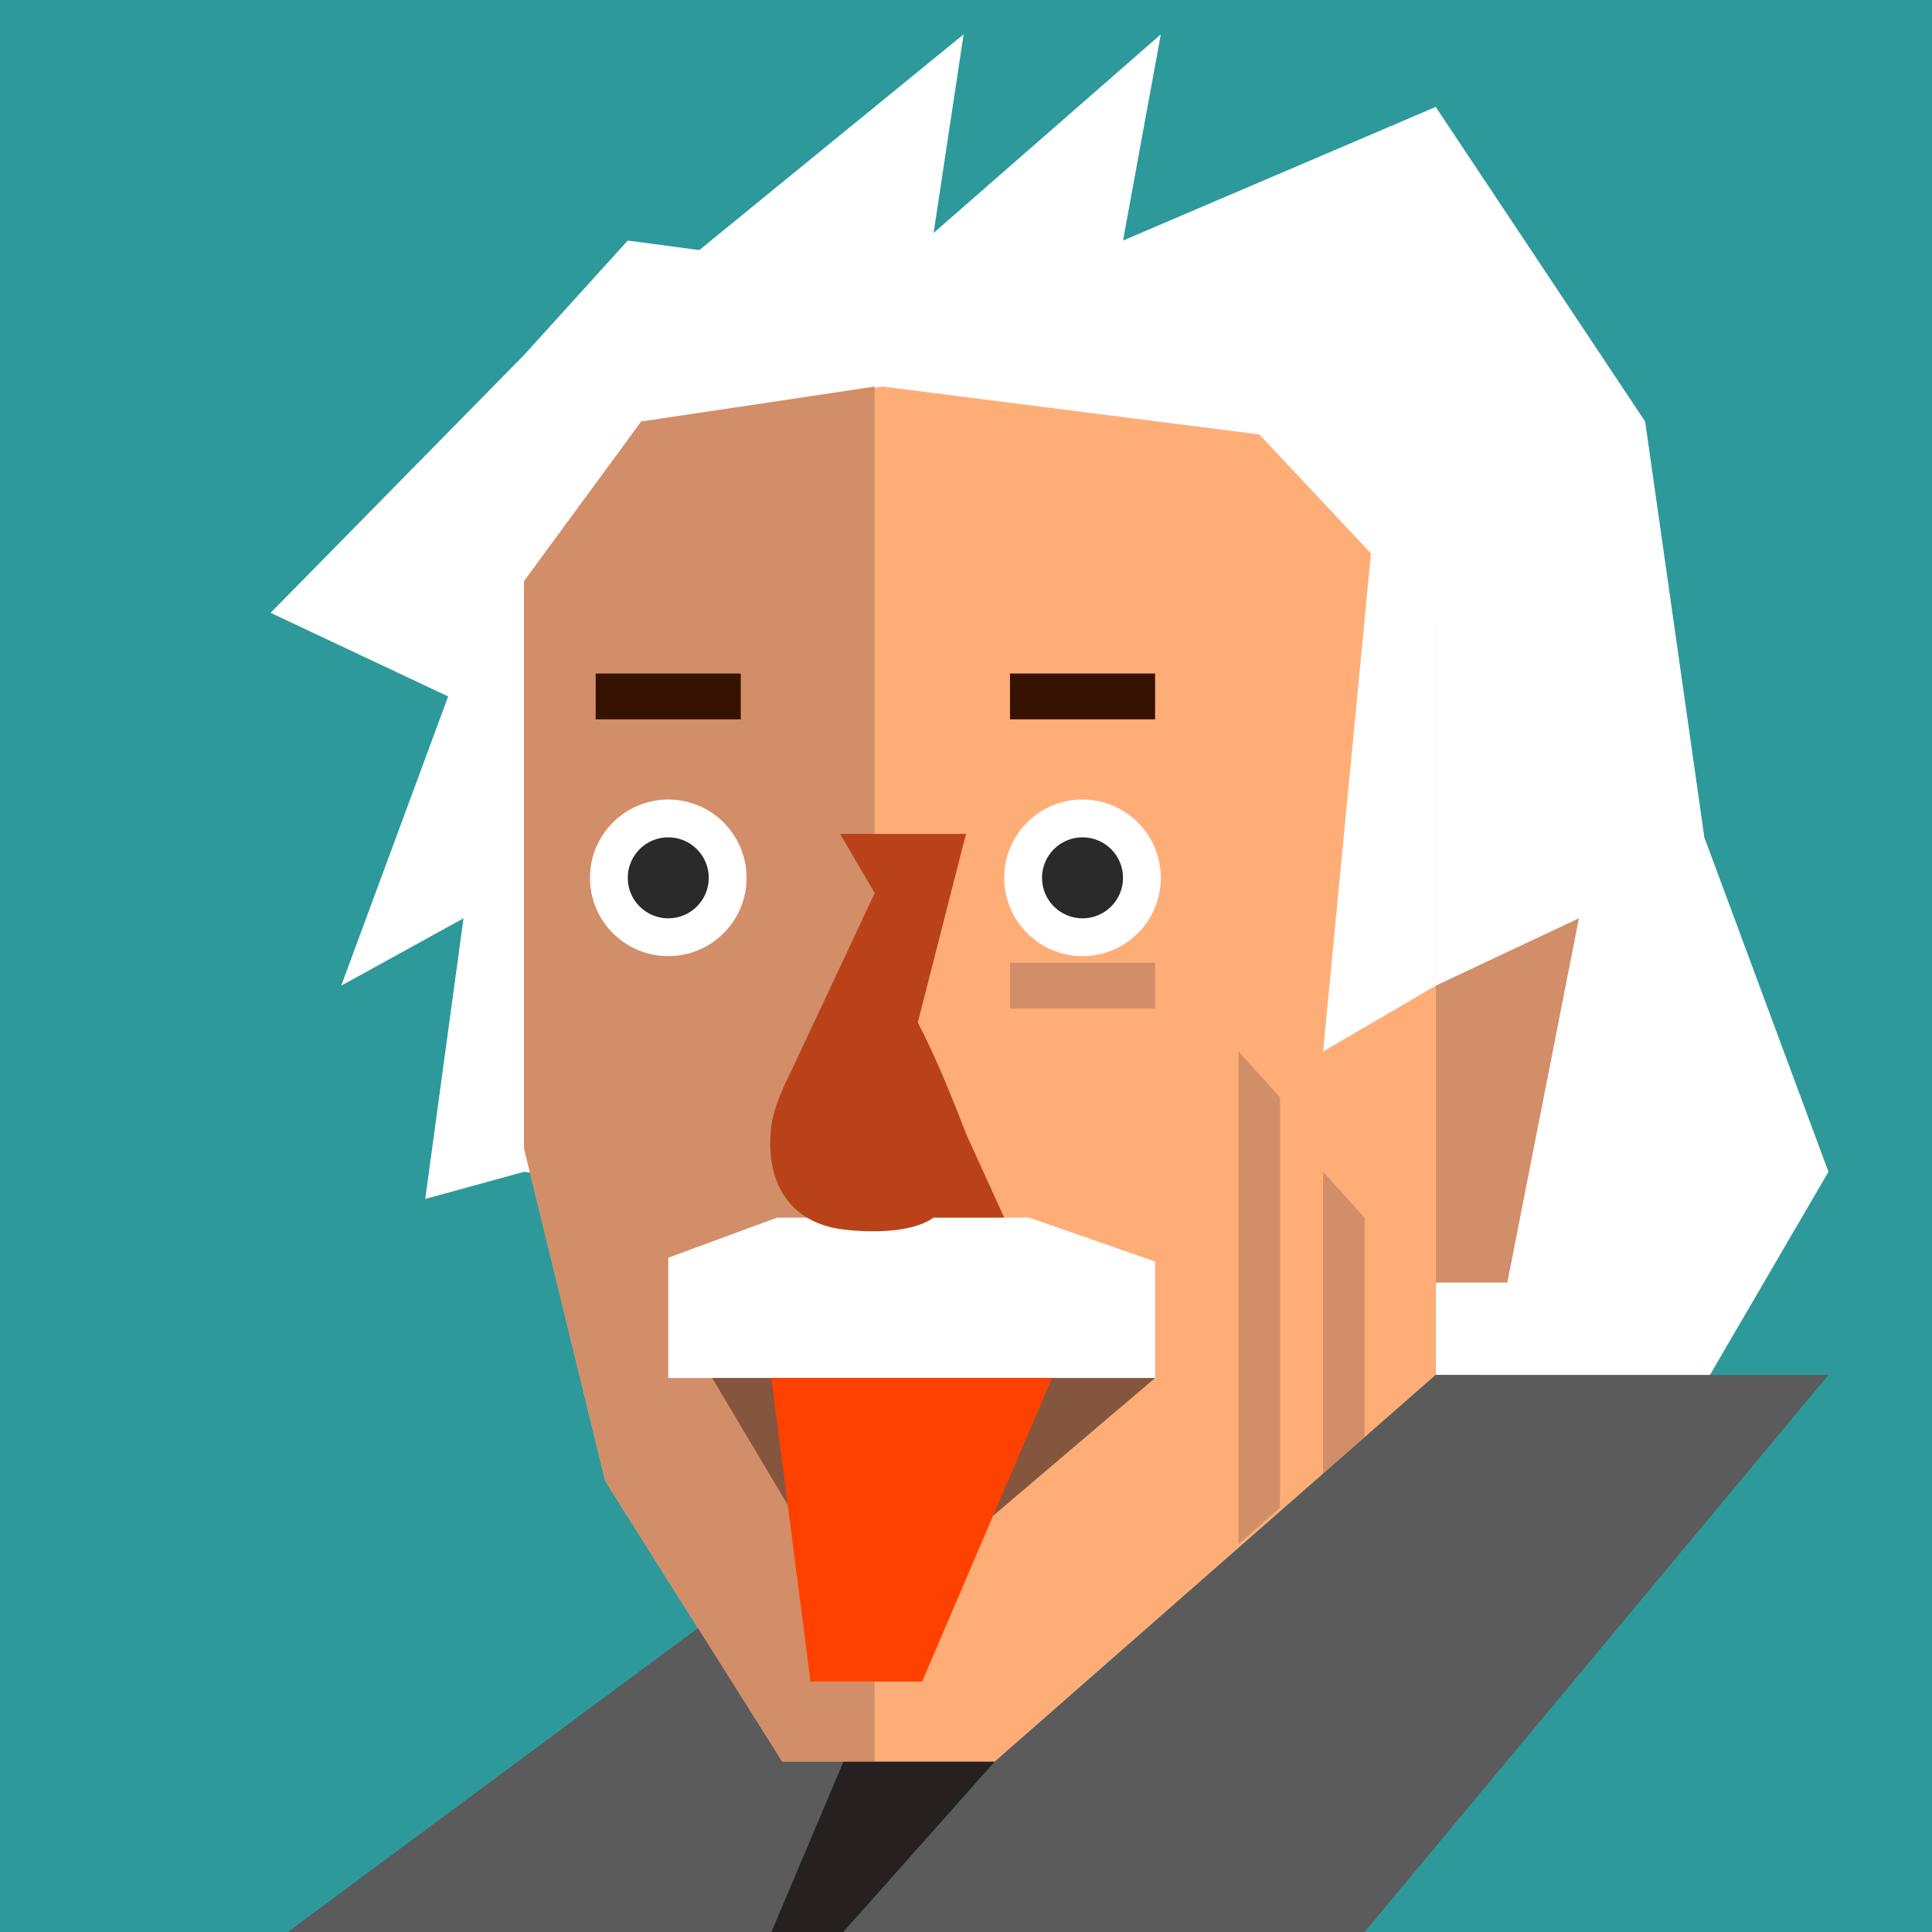 <?xml version="1.0" encoding="utf-8"?>
<!-- Generator: Adobe Illustrator 17.0.0, SVG Export Plug-In . SVG Version: 6.00 Build 0)  -->
<!DOCTYPE svg PUBLIC "-//W3C//DTD SVG 1.1//EN" "http://www.w3.org/Graphics/SVG/1.1/DTD/svg11.dtd">
<svg version="1.1" id="Слой_2" xmlns="http://www.w3.org/2000/svg" xmlns:xlink="http://www.w3.org/1999/xlink" x="0px" y="0px"
	 width="55px" height="55px" viewBox="0 0 55 55" enable-background="new 0 0 55 55" xml:space="preserve">
<g>
	<rect fill="#2E999B" width="55" height="55"/>
	<polygon fill="#FFFFFF" points="14.916,10.109 7.704,17.446 12.758,19.826 9.714,28.06 13.195,26.142 12.106,34.131 14.916,33.359 
		40.872,36.513 40.872,39.141 48.628,39.229 52.052,33.359 48.519,23.837 46.834,12 40.872,3.044 31.97,6.848 33.046,0.978 
		26.578,6.631 27.432,0.978 19.908,7.119 17.871,6.848 	"/>
	<polygon fill="#FFAD77" points="18.255,12 14.916,16.55 14.916,32.679 17.23,42.163 22.267,50.153 28.317,50.153 40.872,39.141 
		40.872,17.718 35.849,12.368 25.138,11.005 	"/>
	<polygon fill="#D18E69" points="24.9,11.005 18.255,12 14.916,16.55 14.916,32.679 17.23,42.163 22.267,50.153 24.9,50.153 	"/>
	<polygon fill="#FFFFFF" points="19.024,39.229 32.883,39.229 32.883,35.914 29.296,34.663 22.122,34.663 19.024,35.805 	"/>
	<polygon fill="#84563D" points="20.274,39.229 24.513,46.348 32.883,39.229 	"/>
	<polygon fill="#FF4100" points="21.959,39.229 29.948,39.229 26.252,47.87 23.073,47.87 	"/>
	<rect x="16.958" y="19.174" fill="#361200" width="4.13" height="1.304"/>
	<rect x="28.752" y="19.174" fill="#361200" width="4.131" height="1.304"/>
	<rect x="28.752" y="27.408" fill="#D18E69" width="4.131" height="1.304"/>
	<circle fill="#FFFFFF" cx="19.024" cy="24.99" r="2.229"/>
	<circle fill="#2A2A2A" cx="19.024" cy="24.99" r="1.153"/>
	<circle fill="#FFFFFF" cx="30.817" cy="24.99" r="2.229"/>
	<circle fill="#2A2A2A" cx="30.817" cy="24.99" r="1.153"/>
	<polygon fill="#D18E69" points="35.259,29.935 35.259,43.958 36.44,42.922 36.44,31.239 	"/>
	<polygon fill="#D18E69" points="37.665,33.359 37.665,41.949 38.846,40.914 38.846,34.663 	"/>
	<polygon fill="#D18E69" points="40.872,28.06 44.948,26.142 42.91,36.513 40.872,36.513 	"/>
	<path fill="#BA4219" d="M28.588,34.663l-1.082-2.378c-0.574-1.493-0.974-2.398-1.378-3.176l1.373-5.37h-3.585l0.985,1.685
		l-2.427,5.174c-0.272,0.534-0.464,1.049-0.513,1.443c-0.202,1.627,0.53,2.772,2.038,2.959c0.659,0.082,1.933,0.129,2.579-0.338
		H28.588z"/>
	<polygon fill="#5B5B5B" points="24.008,55 28.317,50.153 40.872,39.141 52.052,39.141 38.846,55 	"/>
	<polygon fill="#FFFFFF" points="39.268,13.261 37.665,29.935 40.872,28.06 40.872,16.522 	"/>
	<polygon fill="#5B5B5B" points="19.868,46.348 8.193,55 21.959,55 24.008,50.153 22.267,50.153 	"/>
	<polygon fill="#262020" points="24.008,50.153 28.317,50.153 24.008,55 21.959,55 	"/>
</g>
</svg>
